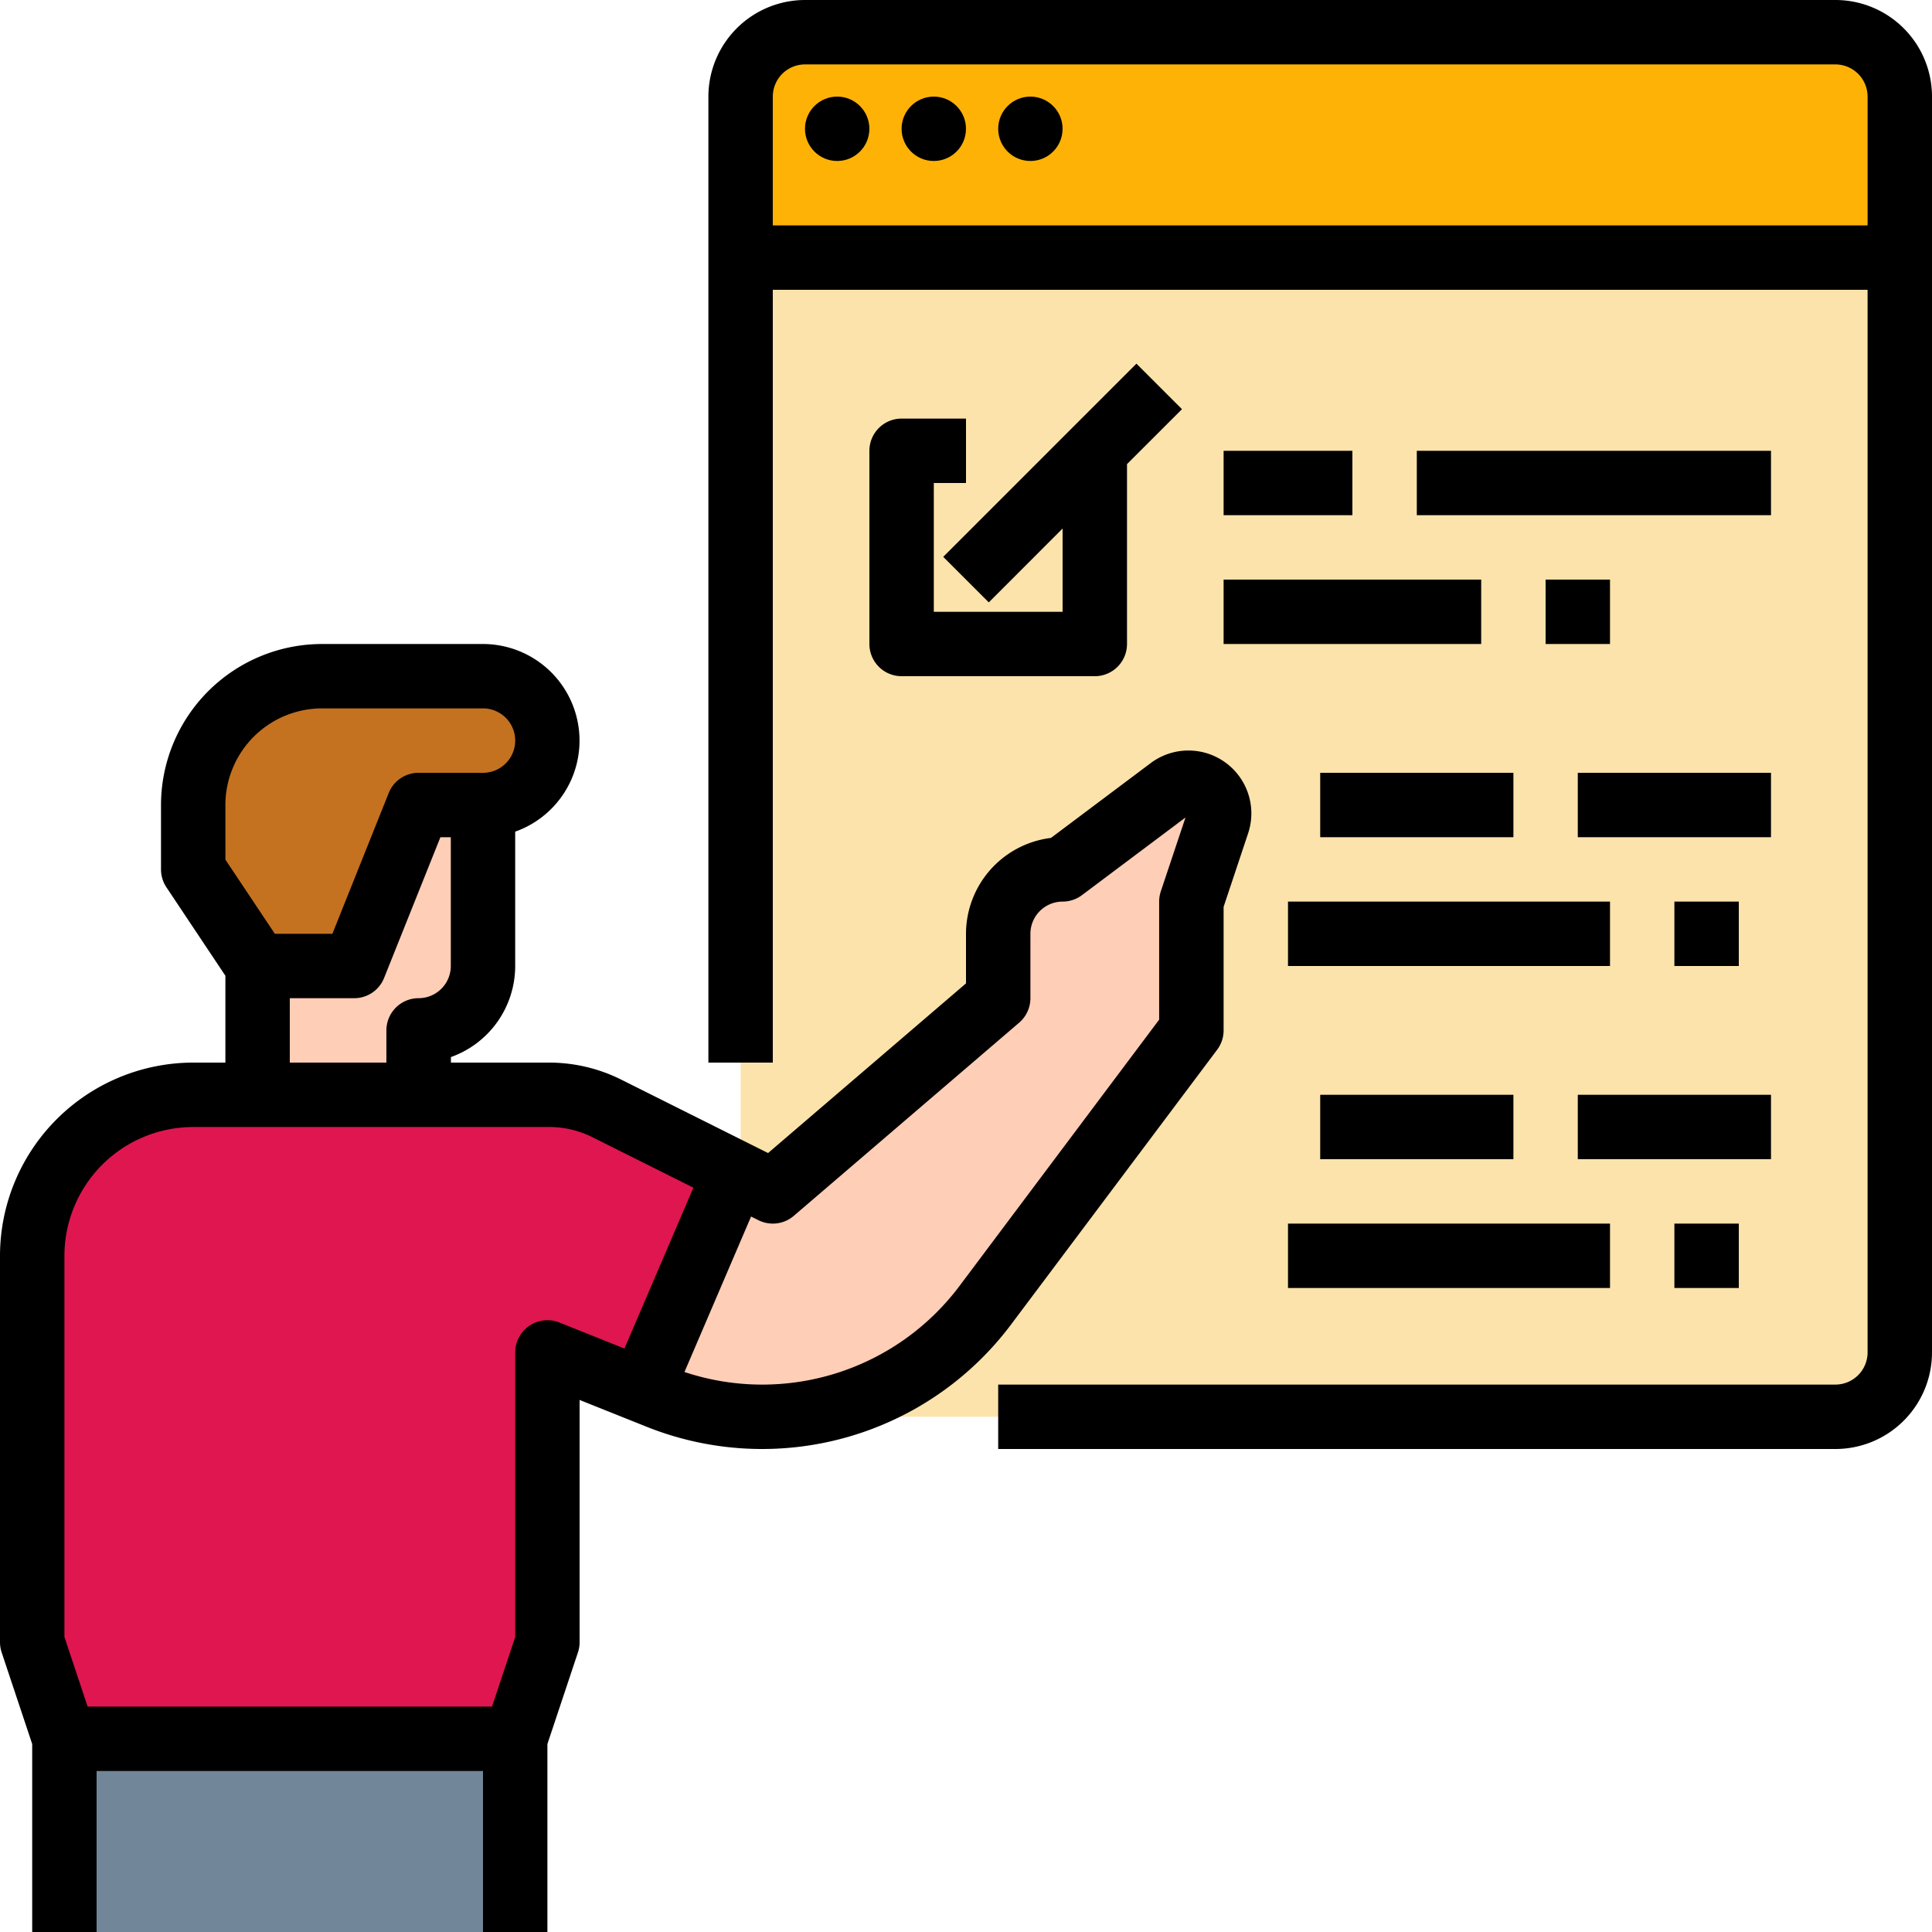 <svg xmlns="http://www.w3.org/2000/svg" width="86" height="86" viewBox="0 0 86 86">
  <g id="Grupo_108690" data-name="Grupo 108690" transform="translate(-4015 8624)">
    <g id="Grupo_108643" data-name="Grupo 108643" transform="translate(3802 -8837)">
      <path id="Trazado_166750" data-name="Trazado 166750" d="M297.567,224.467h-51.6V217.3a2.867,2.867,0,0,1,2.866-2.867H294.7a2.868,2.868,0,0,1,2.867,2.867Z" fill="#ffb206"/>
      <path id="Trazado_166751" data-name="Trazado 166751" d="M297.567,224.467V273.2a2.867,2.867,0,0,1-2.867,2.867H248.833a2.867,2.867,0,0,1-2.866-2.867V224.467Z" fill="#fce3ab"/>
      <path id="Trazado_166752" data-name="Trazado 166752" d="M231.633,261.733v-2.866A2.867,2.867,0,0,0,234.5,256v-7.167H224.467v12.9Z" fill="#ffceb6"/>
      <path id="Trazado_166753" data-name="Trazado 166753" d="M224.467,256l-2.867-4.3v-2.867a5.733,5.733,0,0,1,5.733-5.733H234.5a2.866,2.866,0,1,1,0,5.733h-2.867L228.767,256Z" fill="#c47220"/>
      <path id="Trazado_166754" data-name="Trazado 166754" d="M267.2,249.634l-1.167,3.5v5.734L256.858,271.1a12.414,12.414,0,0,1-14.545,4.078l-.75-.3-4.2-1.677v12.9l-1.434,4.3H215.867l-1.434-4.3V268.9a7.169,7.169,0,0,1,7.167-7.167h15.847a5.748,5.748,0,0,1,2.564.606l5.7,2.852,1.686.842,10.033-8.6v-2.866a2.863,2.863,0,0,1,2.859-2.867h.008l4.787-3.59a1.365,1.365,0,0,1,2.113,1.524Z" fill="#ffceb6"/>
      <path id="Trazado_166755" data-name="Trazado 166755" d="M215.867,290.4h20.066V299H215.867Z" fill="#718799"/>
      <path id="Trazado_166756" data-name="Trazado 166756" d="M245.714,265.191l-4.151,9.686-4.2-1.677v12.9l-1.434,4.3H215.867l-1.434-4.3V268.9a7.169,7.169,0,0,1,7.167-7.167h15.847a5.748,5.748,0,0,1,2.564.606Z" fill="#e01650"/>
      <path id="Trazado_166757" data-name="Trazado 166757" d="M267.18,259.727a1.434,1.434,0,0,0,.287-.86v-5.5l1.093-3.279a2.8,2.8,0,0,0-4.334-3.123l-4.445,3.334A4.307,4.307,0,0,0,256,254.567v2.207l-8.81,7.552-6.538-3.269a7.192,7.192,0,0,0-3.2-.757h-4.38v-.246A4.307,4.307,0,0,0,235.933,256v-5.98a4.3,4.3,0,0,0-1.433-8.353h-7.167a7.173,7.173,0,0,0-7.166,7.166V251.7a1.431,1.431,0,0,0,.24.795l2.626,3.939V260.3H221.6a8.61,8.61,0,0,0-8.6,8.6v17.2a1.451,1.451,0,0,0,.073.453l1.36,4.08V299H217.3v-7.167h17.2V299h2.867v-8.367l1.36-4.08a1.452,1.452,0,0,0,.073-.453V275.317l2.981,1.192a13.849,13.849,0,0,0,16.224-4.549Zm-44.147-10.894a4.306,4.306,0,0,1,4.3-4.3H234.5a1.433,1.433,0,0,1,0,2.867h-2.867a1.432,1.432,0,0,0-1.33.9l-2.507,6.266h-2.562l-2.2-3.3Zm2.867,8.6h2.867a1.43,1.43,0,0,0,1.33-.9l2.507-6.265h.463V256a1.435,1.435,0,0,1-1.434,1.433,1.434,1.434,0,0,0-1.433,1.434V260.3h-4.3Zm12,14.436a1.435,1.435,0,0,0-1.966,1.331v12.667l-1.033,3.1h-18l-1.033-3.1V268.9a5.738,5.738,0,0,1,5.733-5.733h15.847a4.312,4.312,0,0,1,1.923.454l4.494,2.247-3.069,7.16Zm17.813-1.629a10.975,10.975,0,0,1-12.245,3.833l2.965-6.921.327.163a1.434,1.434,0,0,0,1.574-.193l10.033-8.6a1.435,1.435,0,0,0,.5-1.089v-2.866a1.435,1.435,0,0,1,1.433-1.434,1.433,1.433,0,0,0,.86-.286l4.611-3.458-1.1,3.291a1.451,1.451,0,0,0-.073.453v5.256Z"/>
      <path id="Trazado_166758" data-name="Trazado 166758" d="M294.7,213H248.833a4.306,4.306,0,0,0-4.3,4.3v43H247.4V225.9h48.733v47.3a1.435,1.435,0,0,1-1.433,1.433H257.433V277.5H294.7a4.3,4.3,0,0,0,4.3-4.3V217.3A4.3,4.3,0,0,0,294.7,213Zm-47.3,10.033V217.3a1.435,1.435,0,0,1,1.433-1.433H294.7a1.435,1.435,0,0,1,1.433,1.433v5.733Z"/>
      <circle id="Elipse_5059" data-name="Elipse 5059" cx="1.433" cy="1.433" r="1.433" transform="translate(248.833 217.3)"/>
      <circle id="Elipse_5060" data-name="Elipse 5060" cx="1.433" cy="1.433" r="1.433" transform="translate(253.133 217.3)"/>
      <circle id="Elipse_5061" data-name="Elipse 5061" cx="1.433" cy="1.433" r="1.433" transform="translate(257.433 217.3)"/>
      <path id="Trazado_166759" data-name="Trazado 166759" d="M256,234.5v-2.867h-2.867a1.434,1.434,0,0,0-1.433,1.434v8.6a1.434,1.434,0,0,0,1.433,1.433h8.6a1.434,1.434,0,0,0,1.434-1.433V233.66l2.447-2.446-2.028-2.027-8.6,8.6,2.028,2.027,3.286-3.287v3.706h-5.733V234.5Z"/>
      <path id="Trazado_166760" data-name="Trazado 166760" d="M267.467,233.067H273.2v2.866h-5.733Z"/>
      <path id="Trazado_166761" data-name="Trazado 166761" d="M276.067,233.067h15.766v2.866H276.067Z"/>
      <path id="Trazado_166762" data-name="Trazado 166762" d="M267.467,238.8h11.466v2.867H267.467Z"/>
      <path id="Trazado_166763" data-name="Trazado 166763" d="M281.8,238.8h2.867v2.867H281.8Z"/>
      <path id="Trazado_166764" data-name="Trazado 166764" d="M283.233,247.4h8.6v2.867h-8.6Z"/>
      <path id="Trazado_166765" data-name="Trazado 166765" d="M271.767,247.4h8.6v2.867h-8.6Z"/>
      <path id="Trazado_166766" data-name="Trazado 166766" d="M270.333,253.133h14.334V256H270.333Z"/>
      <path id="Trazado_166767" data-name="Trazado 166767" d="M287.533,253.133H290.4V256h-2.867Z"/>
      <path id="Trazado_166768" data-name="Trazado 166768" d="M283.233,261.733h8.6V264.6h-8.6Z"/>
      <path id="Trazado_166769" data-name="Trazado 166769" d="M271.767,261.733h8.6V264.6h-8.6Z"/>
      <path id="Trazado_166770" data-name="Trazado 166770" d="M270.333,267.467h14.334v2.866H270.333Z"/>
      <path id="Trazado_166771" data-name="Trazado 166771" d="M287.533,267.467H290.4v2.866h-2.867Z"/>
    </g>
  </g>
</svg>
